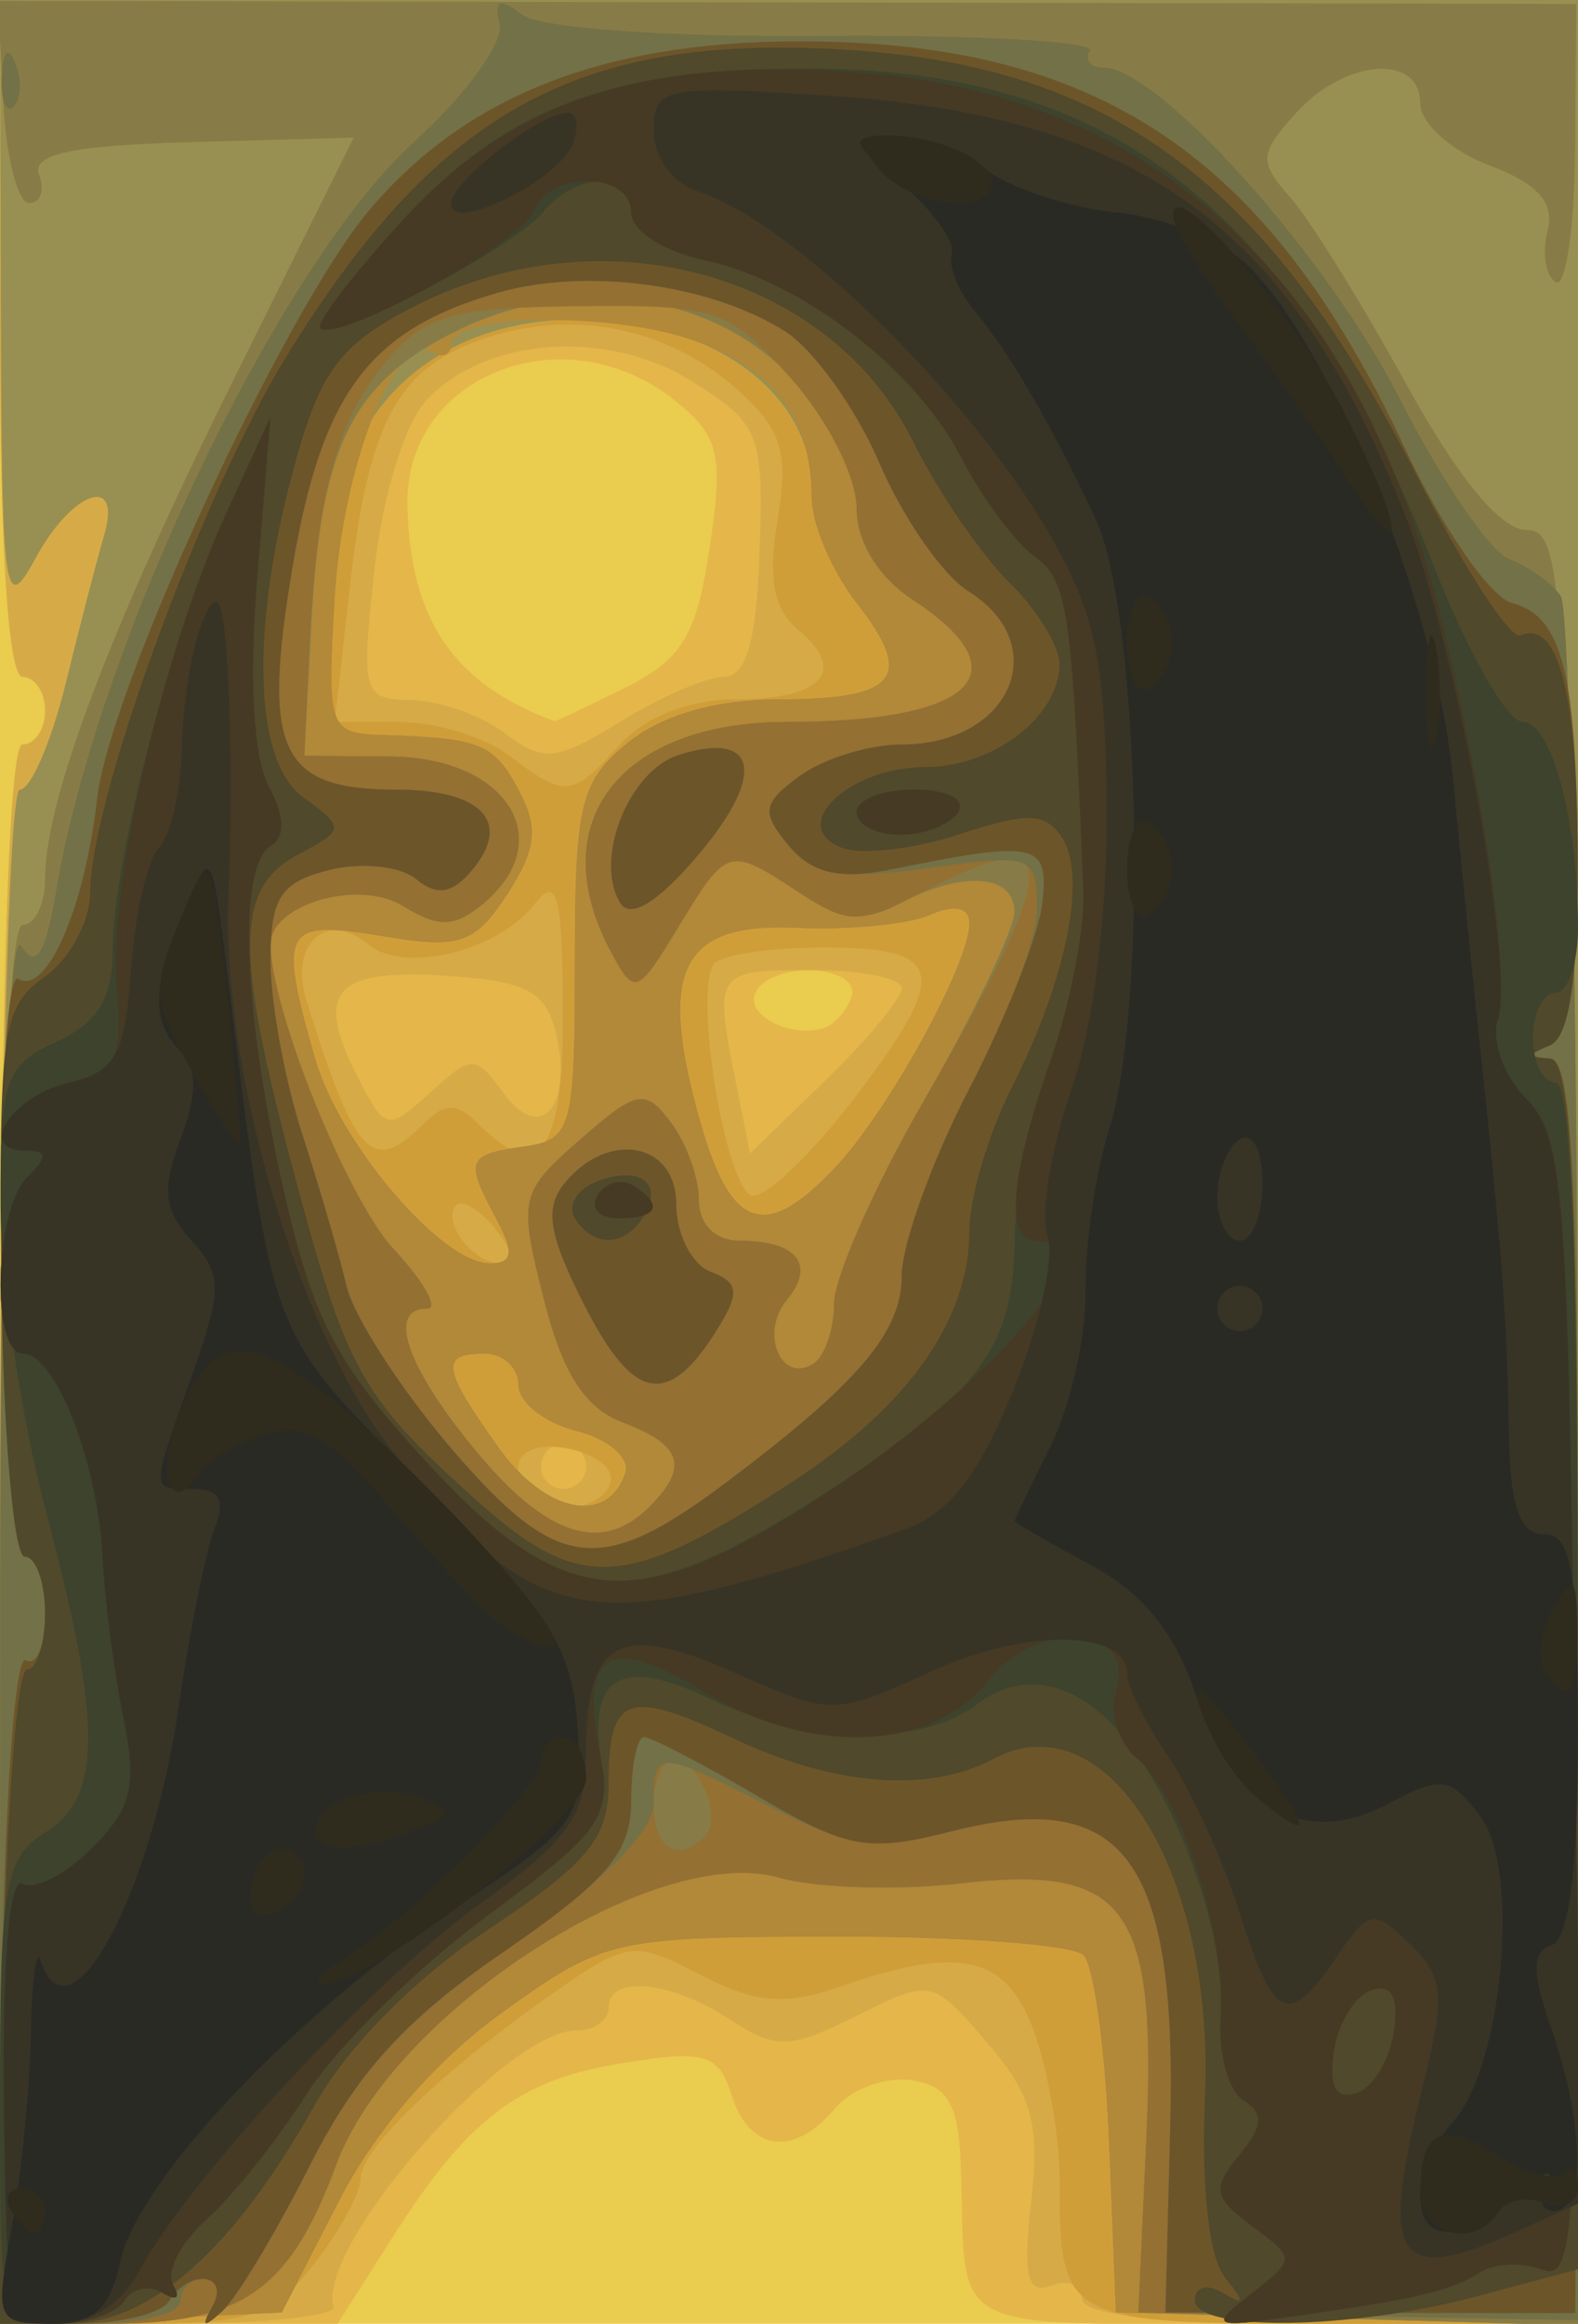 <?xml version="1.0" encoding="UTF-8" standalone="no"?>
<!-- Created with Inkscape (http://www.inkscape.org/) -->

<svg
   xmlns:dc="http://purl.org/dc/elements/1.1/"
   xmlns:cc="http://creativecommons.org/ns#"
   xmlns:rdf="http://www.w3.org/1999/02/22-rdf-syntax-ns#"
   xmlns:svg="http://www.w3.org/2000/svg"
   xmlns="http://www.w3.org/2000/svg"
   xmlns:xlink="http://www.w3.org/1999/xlink"
   xmlns:sodipodi="http://sodipodi.sourceforge.net/DTD/sodipodi-0.dtd"
   xmlns:inkscape="http://www.inkscape.org/namespaces/inkscape"
   id="svg3096"
   version="1.1"
   inkscape:version="0.48.4 r9939"
   width="70"
   height="103"
   sodipodi:docname="Joconde.png">
  <defs
     id="defs3100" />
  <sodipodi:namedview
     pagecolor="#ffffff"
     bordercolor="#666666"
     borderopacity="1"
     objecttolerance="10"
     gridtolerance="10"
     guidetolerance="10"
     inkscape:pageopacity="0"
     inkscape:pageshadow="2"
     inkscape:window-width="640"
     inkscape:window-height="480"
     id="namedview3098"
     showgrid="false"
     inkscape:zoom="2.2912621"
     inkscape:cx="27.362288"
     inkscape:cy="51.5"
     inkscape:window-x="75"
     inkscape:window-y="34"
     inkscape:window-maximized="0"
     inkscape:current-layer="svg3096" />
  
  <g
     id="g3111">
    <path
       style="fill:#eacc4e"
       d="M 0,51.5 0,0 35,0 70,0 70,51.5 70,103 35,103 0,103 0,51.5 z"
       id="path3143"
       inkscape:connector-curvature="0" />
    <path
       style="fill:#e5b649"
       d="M 0,68 C 0,45.333 0.352,33 1,33 1.55,33 2,32.325 2,31.5 2,30.675 1.55,30 1,30 0.378,30 0,24.333 0,15 l 0,-15 35,0 35,0 0,51.5 0,51.5 -13.5,0 c -14.911,0 -13.611,0.656 -13.878,-7 -0.095,-2.738 -0.576,-3.565 -2.209,-3.798 -1.148,-0.164 -2.666,0.398 -3.372,1.25 C 35.239,95.622 33.255,95.378 32.465,92.889 31.876,91.035 31.292,90.858 27.673,91.436 23.003,92.183 20.776,93.87 17.358,99.25 L 14.975,103 7.487,103 0,103 0,68 z M 37.771,44.188 c 0.461,-1.383 -3.378,-1.632 -4.218,-0.273 -0.597,0.967 1.299,2.077 2.885,1.69 0.516,-0.126 1.116,-0.764 1.333,-1.417 z M 27.736,30.482 c 2.529,-1.262 3.162,-2.311 3.747,-6.215 0.616,-4.11 0.429,-4.92 -1.5,-6.482 -4.889,-3.959 -12.044,-1.184 -11.912,4.62 0.115,5.079 2.051,7.914 6.526,9.56 0.053,0.019 1.466,-0.648 3.139,-1.483 z"
       id="path3141"
       inkscape:connector-curvature="0" />
    <path
       style="fill:#d6ab47"
       d="M 0,68 C 0,45.333 0.352,33 1,33 1.55,33 2,32.325 2,31.5 2,30.675 1.55,30 1,30 0.378,30 0,24.333 0,15 l 0,-15 35,0 35,0 0,51.5 0,51.5 -11,0 c -7.375,0 -11,-0.365 -11,-1.107 0,-0.609 -0.616,-0.871 -1.368,-0.582 -1.067,0.409 -1.263,-0.407 -0.891,-3.71 0.391,-3.465 0.033,-4.751 -1.965,-7.074 -2.42,-2.813 -2.474,-2.824 -5.775,-1.177 -2.989,1.491 -3.57,1.507 -5.632,0.157 C 29.741,87.784 27,87.526 27,89 c 0,0.55 -0.64,1 -1.423,1 -3.15,0 -11.53,9.521 -10.782,12.25 C 14.907,102.662 11.625,103 7.5,103 L 0,103 0,68 z m 26,-3 c 0,-0.55 -0.45,-1 -1,-1 -0.55,0 -1,0.45 -1,1 0,0.55 0.45,1 1,1 0.55,0 1,-0.45 1,-1 z M 40,43.804 C 40,43.362 38.2,43 36,43 c -4.279,0 -4.334,0.081 -3.362,4.938 l 0.638,3.188 3.362,-3.259 C 38.487,46.074 40,44.246 40,43.804 z M 22.363,48.482 c 1.653,2.26 3.098,0.483 2.269,-2.789 -0.456,-1.799 -1.371,-2.24 -5.094,-2.453 -4.887,-0.279 -5.653,0.808 -3.459,4.908 1.032,1.929 1.165,1.94 3.016,0.265 1.847,-1.671 1.998,-1.668 3.268,0.069 z m 9.755,-18.484 c 0.986,-0.001 1.438,-1.59 1.576,-5.549 0.184,-5.242 0.019,-5.657 -3,-7.546 -3.743,-2.343 -9.124,-1.97 -11.764,0.814 -0.962,1.014 -1.961,4.259 -2.319,7.532 -0.6,5.482 -0.524,5.751 1.63,5.782 1.242,0.017 3.12,0.684 4.173,1.48 1.697,1.284 2.277,1.224 5.118,-0.532 1.762,-1.089 3.826,-1.981 4.586,-1.982 z"
       id="path3139"
       inkscape:connector-curvature="0" />
    <path
       style="fill:#d09e39"
       d="M 0,69 C 0,50.053 0.39,35 0.881,35 1.366,35 2.286,32.862 2.927,30.25 c 0.64,-2.612 1.399,-5.537 1.686,-6.5 0.825,-2.766 -1.393,-2.036 -3.041,1 -1.385,2.553 -1.495,1.763 -1.532,-11 L 0,0 35,0 70,0 70,51.5 70,103 59.107,103 C 47.147,103 47,102.922 47,96.567 c 0,-1.798 -0.494,-4.686 -1.098,-6.418 -1.208,-3.465 -3.275,-3.961 -8.67,-2.08 -2.421,0.844 -3.715,0.733 -6.153,-0.527 -2.931,-1.516 -3.251,-1.482 -6.333,0.661 C 19.736,91.686 16,95.253 16,96.552 16,97.2 15.067,98.916 13.927,100.365 12.105,102.682 11.14,103 5.927,103 L 0,103 0,69 z m 27.092,-3.5 c -0.007,-0.55 -0.931,-1.144 -2.053,-1.32 -2.011,-0.315 -2.706,0.82 -1.338,2.187 0.972,0.972 3.407,0.349 3.391,-0.868 z M 21.98,54.476 c -0.696,-0.838 -1.471,-1.318 -1.723,-1.067 C 19.564,54.103 20.973,56 22.181,56 c 0.663,0 0.587,-0.574 -0.202,-1.524 z M 37.786,48.818 C 42.173,43.11 41.973,42 36.559,42 34.116,42 31.909,42.338 31.654,42.751 30.758,44.2 32.272,53 33.416,53 34.052,53 36.018,51.118 37.786,48.818 z M 18.8,49.8 c 0.933,-0.933 1.467,-0.933 2.4,0 2.738,2.738 3.801,1.313 3.768,-5.05 -0.026,-5.113 -0.253,-5.963 -1.25,-4.674 -1.612,2.086 -5.795,3.105 -7.372,1.796 -1.857,-1.541 -3.533,-0.042 -2.753,2.462 C 15.764,51.31 16.509,52.091 18.8,49.8 z M 27.5,33 c 1.11,-1.227 3.08,-2 5.096,-2 3.854,0 5.012,-1.25 2.834,-3.058 C 34.311,27.013 34.051,25.657 34.491,23.05 34.99,20.097 34.684,19.064 32.8,17.353 29.732,14.564 25.514,13.675 21.554,14.982 17.631,16.277 16.334,18.689 15.494,26.25 l -0.638,5.75 2.881,0 c 1.584,0 3.754,0.661 4.822,1.468 C 25.094,35.386 25.364,35.361 27.5,33 z"
       id="path3137"
       inkscape:connector-curvature="0" />
    <path
       style="fill:#989052"
       d="M 0,69.048 C 0,50.074 0.39,35 0.881,35 1.366,35 2.286,32.862 2.927,30.25 c 0.64,-2.612 1.399,-5.537 1.686,-6.5 0.825,-2.766 -1.393,-2.036 -3.041,1 -1.385,2.553 -1.495,1.763 -1.532,-11 L 0,0 35,0 70,0 70,51.535 70,103.07 59.75,102.785 49.5,102.5 49.201,95.001 c -0.164,-4.124 -0.677,-7.877 -1.139,-8.339 -0.462,-0.462 -5.405,-0.832 -10.983,-0.822 -9.899,0.018 -10.255,0.099 -14.811,3.372 -2.921,2.098 -5.623,5.213 -7.218,8.321 L 12.5,102.5 6.25,102.798 0,103.095 0,69.048 z M 27.738,65.287 C 27.96,64.62 26.985,63.783 25.571,63.428 24.157,63.074 23,62.157 23,61.392 23,60.626 22.325,60 21.5,60 c -1.989,0 -1.897,0.634 0.606,4.149 2.083,2.926 4.851,3.485 5.632,1.138 z M 22.035,54.066 c -1.427,-2.666 -1.346,-2.883 1.215,-3.246 2.115,-0.3 2.25,-0.791 2.25,-8.156 0,-7.029 0.243,-8.034 2.361,-9.75 C 29.374,31.687 31.776,31 34.552,31 39.81,31 40.592,30.023 37.986,26.71 36.894,25.321 36,23.018 36,21.592 36,18.185 32.969,15.272 28.562,14.446 20.966,13.021 15.126,17.062 14.821,23.955 14.431,32.802 14.354,32.495 17,32.579 c 4.335,0.137 4.903,0.371 6.036,2.488 0.864,1.615 0.746,2.616 -0.537,4.576 -1.449,2.211 -2.109,2.43 -5.571,1.845 -4.374,-0.739 -4.6,-0.322 -2.947,5.444 C 15.057,50.684 19.595,56 21.722,56 c 1.023,0 1.098,-0.467 0.313,-1.934 z M 37.048,51.75 C 39.403,49.258 43,42.72 43,40.933 c 0,-0.718 -0.654,-0.86 -1.75,-0.379 -0.963,0.422 -3.627,0.68 -5.922,0.572 -5.105,-0.239 -6.158,1.838 -4.299,8.479 1.377,4.919 2.889,5.458 6.019,2.145 z"
       id="path3135"
       inkscape:connector-curvature="0" />
    <path
       style="fill:#b28839"
       d="M 0,72.048 C 0,52.016 0.355,41 1,41 1.55,41 2,40.072 2,38.938 2,35.448 4.843,27.933 10.385,16.778 L 15.687,6.103 8.472,6.302 C 3.172,6.447 1.384,6.832 1.735,7.75 1.999,8.438 1.8,9 1.294,9 0.788,9 0.269,6.984 0.142,4.519 L -0.09,0.038 34.917,0.105 69.925,0.172 69.875,6.591 C 69.848,10.122 69.457,12.783 69.007,12.504 68.556,12.226 68.395,11.206 68.648,10.239 68.975,8.987 68.227,8.147 66.054,7.326 64.374,6.692 63,5.46 63,4.587 63,2.358 59.664,2.609 57.5,5 c -1.641,1.814 -1.666,2.163 -0.26,3.75 0.853,0.963 3.158,4.671 5.124,8.241 2.315,4.206 4.201,6.494 5.355,6.5 1.674,0.009 1.798,2.412 2.062,39.794 L 70.061,103.071 59.78,102.785 49.5,102.5 49.201,95.001 c -0.164,-4.124 -0.677,-7.877 -1.139,-8.339 -0.462,-0.462 -5.405,-0.832 -10.983,-0.822 -9.899,0.018 -10.255,0.099 -14.811,3.372 -2.921,2.098 -5.623,5.213 -7.218,8.321 L 12.5,102.5 6.25,102.798 0,103.095 0,72.048 z M 27.738,65.287 C 27.96,64.62 26.985,63.783 25.571,63.428 24.157,63.074 23,62.157 23,61.392 23,60.626 22.325,60 21.5,60 c -1.989,0 -1.897,0.634 0.606,4.149 2.083,2.926 4.851,3.485 5.632,1.138 z M 22.035,54.066 c -1.427,-2.666 -1.346,-2.883 1.215,-3.246 2.115,-0.3 2.25,-0.791 2.25,-8.156 0,-7.029 0.243,-8.034 2.361,-9.75 C 29.374,31.687 31.776,31 34.552,31 39.81,31 40.592,30.023 37.986,26.71 36.894,25.321 36,23.213 36,22.027 36,18.523 34.238,16.234 30.624,15.041 26.848,13.795 20,13.938 20,15.263 20,15.733 19.633,15.891 19.183,15.613 17.577,14.621 15.195,20.606 14.851,26.5 14.511,32.31 14.579,32.503 17,32.579 c 4.335,0.137 4.903,0.371 6.036,2.488 0.864,1.615 0.746,2.616 -0.537,4.576 -1.449,2.211 -2.109,2.43 -5.571,1.845 -4.374,-0.739 -4.6,-0.322 -2.947,5.444 C 15.057,50.684 19.595,56 21.722,56 c 1.023,0 1.098,-0.467 0.313,-1.934 z M 37.048,51.75 C 39.403,49.258 43,42.72 43,40.933 c 0,-0.718 -0.654,-0.86 -1.75,-0.379 -0.963,0.422 -3.627,0.68 -5.922,0.572 -5.105,-0.239 -6.158,1.838 -4.299,8.479 1.377,4.919 2.889,5.458 6.019,2.145 z"
       id="path3133"
       inkscape:connector-curvature="0" />
    <path
       style="fill:#877c47"
       d="M 0,72 C 0,52 0.355,41 1,41 1.55,41 2,40.072 2,38.938 2,35.448 4.843,27.933 10.385,16.778 L 15.687,6.103 8.472,6.302 C 3.172,6.447 1.384,6.832 1.735,7.75 1.999,8.438 1.8,9 1.294,9 0.788,9 0.269,6.984 0.142,4.519 L -0.09,0.038 34.917,0.105 69.925,0.172 69.875,6.591 C 69.848,10.122 69.457,12.783 69.007,12.504 68.556,12.226 68.395,11.206 68.648,10.239 68.975,8.987 68.227,8.147 66.054,7.326 64.374,6.692 63,5.46 63,4.587 63,2.358 59.664,2.609 57.5,5 c -1.641,1.814 -1.666,2.163 -0.26,3.75 0.853,0.963 3.158,4.671 5.124,8.241 2.315,4.206 4.201,6.494 5.355,6.5 1.674,0.009 1.798,2.412 2.062,39.796 l 0.28,39.787 -9.78,-0.287 L 50.5,102.5 50.856,94.696 C 51.323,84.464 49.967,82.634 42.552,83.486 39.774,83.806 36.17,83.688 34.545,83.224 29.055,81.657 17.405,89.205 14.917,95.941 12.85,101.534 10.751,103 4.809,103 L 0,103 0,72 z m 28.8,-5.2 c 1.776,-1.776 1.475,-2.745 -1.162,-3.747 -1.705,-0.648 -2.685,-2.18 -3.522,-5.504 -1.118,-4.439 -1.059,-4.695 1.612,-7.03 C 28.255,48.309 28.611,48.24 29.75,49.738 30.438,50.642 31,52.196 31,53.191 31,54.279 31.731,55 32.833,55 c 2.518,0 3.36,1.062 2.072,2.614 -1.21,1.458 -0.278,3.734 1.164,2.843 C 36.581,60.141 37,58.941 37,57.791 c 0,-1.15 1.8,-5.213 4,-9.029 2.2,-3.816 4,-7.573 4,-8.35 0,-1.677 -2.345,-1.833 -5.133,-0.341 -1.524,0.816 -2.573,0.697 -4.399,-0.5 -3.164,-2.073 -3.198,-2.064 -5.389,1.539 -1.819,2.991 -1.933,3.032 -2.985,1.066 C 24.042,36.473 27.481,32 34.918,32 43.212,32 45.448,29.834 40.5,26.592 38.983,25.598 38,24.01 38,22.554 38,21.234 36.856,18.794 35.457,17.132 32.028,13.056 25.683,12.014 20.3,14.644 15.651,16.915 14.242,19.711 13.823,27.5 l -0.323,6 3.806,0.031 c 5.194,0.042 7.507,3.719 4.113,6.536 -1.253,1.04 -1.984,1.061 -3.523,0.1 C 15.937,38.944 12,40.07 12,41.854 12,44.716 15.399,53.139 17.445,55.347 18.798,56.806 19.476,58 18.952,58 17.145,58 18.009,60.556 21.073,64.272 24.229,68.102 26.693,68.907 28.8,66.8 z"
       id="path3131"
       inkscape:connector-curvature="0" />
    <path
       style="fill:#947032"
       d="M 0.015,71.75 C 0.025,52.699 0.384,41.059 0.936,41.931 1.599,42.978 2.02,42.307 2.505,39.431 4.351,28.49 12.418,11.662 18.41,6.249 c 2.249,-2.032 3.937,-4.357 3.751,-5.168 -0.252,-1.097 0.004,-1.207 1.001,-0.431 C 23.939,1.256 29.588,1.652 36.655,1.596 43.34,1.543 48.601,1.837 48.346,2.25 48.091,2.663 48.369,3 48.963,3 c 2.418,0 9.928,8.375 13.083,14.59 1.851,3.647 4.06,6.885 4.91,7.197 0.849,0.312 1.875,1.05 2.279,1.64 0.404,0.59 0.742,18.026 0.75,38.745 L 70,102.845 60.25,102.672 50.5,102.5 50.856,94.696 C 51.323,84.464 49.967,82.634 42.552,83.486 39.774,83.806 36.17,83.688 34.545,83.224 29.055,81.657 17.405,89.205 14.917,95.941 12.85,101.534 10.751,103 4.809,103 L 0,103 0.015,71.75 z M 31.264,81.402 C 32.066,80.601 31.017,78 29.893,78 29.402,78 29,78.9 29,80 c 0,1.949 1.061,2.606 2.264,1.402 z M 28.8,66.8 c 1.776,-1.776 1.475,-2.745 -1.162,-3.747 -1.705,-0.648 -2.685,-2.18 -3.522,-5.504 -1.118,-4.439 -1.059,-4.695 1.612,-7.03 C 28.255,48.309 28.611,48.24 29.75,49.738 30.438,50.642 31,52.196 31,53.191 31,54.279 31.731,55 32.833,55 c 2.518,0 3.36,1.062 2.072,2.614 -1.21,1.458 -0.278,3.734 1.164,2.843 C 36.581,60.141 37,58.941 37,57.791 c 0,-1.15 1.76,-5.144 3.912,-8.876 6.327,-10.975 6.321,-12.638 -0.038,-9.35 -2.746,1.42 -3.248,1.42 -5.415,0 -3.154,-2.067 -3.19,-2.056 -5.38,1.545 -1.819,2.991 -1.933,3.032 -2.985,1.066 C 24.042,36.473 27.481,32 34.918,32 43.212,32 45.448,29.834 40.5,26.592 38.954,25.579 38,24.014 38,22.493 c 0,-1.354 -1.313,-3.931 -2.918,-5.727 -2.749,-3.076 -3.297,-3.262 -9.446,-3.194 -5.641,0.062 -6.802,0.402 -8.549,2.5 C 14.884,18.718 14.009,22.06 13.7,29 L 13.5,33.5 l 3.806,0.031 c 5.194,0.042 7.507,3.719 4.113,6.536 -1.253,1.04 -1.984,1.061 -3.523,0.1 C 15.937,38.944 12,40.07 12,41.854 12,44.716 15.399,53.139 17.445,55.347 18.798,56.806 19.476,58 18.952,58 17.145,58 18.009,60.556 21.073,64.272 24.229,68.102 26.693,68.907 28.8,66.8 z M 0.079,3.417 C 0.127,2.252 0.364,2.015 0.683,2.812 0.972,3.534 0.936,4.397 0.604,4.729 0.272,5.061 0.036,4.471 0.079,3.417 z"
       id="path3129"
       inkscape:connector-curvature="0" />
    <path
       style="fill:#737147"
       d="M 0.015,71.75 C 0.025,52.699 0.384,41.059 0.936,41.931 1.599,42.978 2.02,42.307 2.505,39.431 4.351,28.49 12.418,11.662 18.41,6.249 c 2.249,-2.032 3.937,-4.357 3.751,-5.168 -0.252,-1.097 0.004,-1.207 1.001,-0.431 C 23.939,1.256 29.588,1.652 36.655,1.596 43.34,1.543 48.601,1.837 48.346,2.25 48.091,2.663 48.369,3 48.963,3 c 2.418,0 9.928,8.375 13.083,14.59 1.851,3.647 4.06,6.885 4.91,7.197 0.849,0.312 1.875,1.05 2.279,1.64 0.404,0.59 0.742,18.025 0.75,38.744 L 70,102.842 60.846,102.671 51.692,102.5 51.908,94.3 C 52.221,82.423 49.889,79.226 42.312,81.149 38.878,82.02 37.646,81.86 34.172,80.088 29.164,77.533 29,77.528 29,79.926 c 0,1.231 -2.254,3.496 -6.25,6.28 -4.762,3.317 -6.903,5.644 -8.993,9.768 -1.509,2.977 -3.262,5.889 -3.897,6.47 C 9.03,103.203 8.905,103.149 9.412,102.25 9.8,101.562 9.641,101 9.059,101 8.477,101 8,101.45 8,102 c 0,0.55 -1.8,1 -4,1 L 0,103 0.015,71.75 z M 32.242,65.69 C 38.116,61.273 40,59.048 40,56.527 c 0,-1.41 1.35,-5.094 3,-8.186 1.65,-3.092 3,-6.726 3,-8.075 0,-2.357 -0.19,-2.427 -4.82,-1.79 -3.849,0.529 -5.101,0.325 -6.212,-1.014 -1.208,-1.456 -1.141,-1.861 0.511,-3.069 C 36.526,33.626 38.556,33 39.991,33 c 4.848,0 6.769,-4.42 2.955,-6.801 -1.129,-0.705 -2.901,-3.26 -3.937,-5.676 -1.036,-2.417 -2.924,-5.047 -4.197,-5.846 -3.338,-2.096 -8.806,-2.826 -12.731,-1.7 -5.695,1.633 -7.805,4.451 -9.106,12.162 C 11.605,33.271 12.409,35 17.563,35 c 3.802,0 5.159,1.424 3.39,3.556 -0.877,1.057 -1.575,1.173 -2.49,0.413 C 17.764,38.389 16.023,38.207 14.596,38.565 12.446,39.105 12,39.794 12,42.573 c 0,1.846 0.626,5.285 1.39,7.642 0.765,2.357 1.656,5.41 1.98,6.785 0.324,1.375 2.462,4.67 4.75,7.323 4.627,5.364 6.521,5.578 12.122,1.366 z M 25.944,57.891 C 24.326,54.718 24.136,53.541 25.063,52.424 27.019,50.067 30,50.652 30,53.393 c 0,1.316 0.685,2.656 1.523,2.977 1.263,0.485 1.309,0.926 0.272,2.588 -2.157,3.455 -3.685,3.176 -5.85,-1.067 z m 1.571,-17.867 c -1.185,-1.917 0.369,-5.853 2.588,-6.557 3.487,-1.107 3.898,0.836 0.924,4.364 -1.816,2.155 -3.057,2.929 -3.512,2.193 z M 0.079,3.417 C 0.127,2.252 0.364,2.015 0.683,2.812 0.972,3.534 0.936,4.397 0.604,4.729 0.272,5.061 0.036,4.471 0.079,3.417 z"
       id="path3127"
       inkscape:connector-curvature="0" />
    <path
       style="fill:#6d552a"
       d="M 0.1,88.029 C 0.202,79.795 0.671,73.297 1.143,73.588 1.614,73.88 2,72.966 2,71.559 2,70.152 1.593,69 1.095,69 0.597,69 0.132,63.114 0.062,55.92 -0.01,48.581 0.321,43.08 0.816,43.386 2.054,44.152 3.762,40.252 4.305,35.419 4.853,30.548 12.597,13.802 16.371,9.328 20.635,4.272 26.707,1.868 35.295,1.834 48.656,1.782 56.212,6.819 62.305,19.837 c 1.655,3.538 3.798,6.638 4.76,6.89 2.273,0.594 2.905,3.176 2.921,11.939 0.009,4.809 -0.398,7.333 -1.236,7.671 -0.982,0.396 -0.976,0.521 0.027,0.583 1.006,0.062 1.259,5.978 1.192,27.844 l -0.085,27.765 -9.092,-0.015 -9.092,-0.015 0.212,-8.2 C 52.221,82.37 49.895,79.224 42.211,81.174 38.491,82.119 37.604,81.958 33.604,79.614 31.151,78.176 28.886,77 28.572,77 28.257,77 28,78.267 28,79.815 c 0,2.302 -1.048,3.535 -5.75,6.766 -4.303,2.957 -6.44,5.317 -8.493,9.379 -1.509,2.985 -3.262,5.903 -3.897,6.484 C 9.03,103.203 8.905,103.149 9.412,102.25 10.245,100.776 8.405,100.535 7.5,102 c -0.34,0.55 -2.186,1 -4.102,1 l -3.484,0 0.186,-14.971 z M 32.242,65.69 C 38.088,61.294 40,59.044 40,56.56 40,55.168 41.346,51.435 42.992,48.265 44.637,45.094 46.1,41.375 46.242,40 46.517,37.335 46.017,37.228 39.443,38.554 37.235,38.999 35.996,38.7 34.981,37.477 33.755,36 33.819,35.606 35.479,34.392 36.526,33.626 38.556,33 39.991,33 c 4.848,0 6.769,-4.42 2.955,-6.801 -1.129,-0.705 -2.901,-3.26 -3.937,-5.676 -1.036,-2.417 -2.924,-5.047 -4.197,-5.846 -3.338,-2.096 -8.806,-2.826 -12.731,-1.7 -5.695,1.633 -7.805,4.451 -9.106,12.162 C 11.605,33.271 12.409,35 17.563,35 c 3.802,0 5.159,1.424 3.39,3.556 -0.877,1.057 -1.575,1.173 -2.49,0.413 C 17.764,38.389 16.023,38.207 14.596,38.565 12.446,39.105 12,39.794 12,42.573 c 0,1.846 0.626,5.285 1.39,7.642 0.765,2.357 1.656,5.41 1.98,6.785 0.324,1.375 2.462,4.67 4.75,7.323 4.627,5.364 6.521,5.578 12.122,1.366 z M 25.944,57.891 C 24.326,54.718 24.136,53.541 25.063,52.424 27.019,50.067 30,50.652 30,53.393 c 0,1.316 0.685,2.656 1.523,2.977 1.263,0.485 1.309,0.926 0.272,2.588 -2.157,3.455 -3.685,3.176 -5.85,-1.067 z m 1.571,-17.867 c -1.185,-1.917 0.369,-5.853 2.588,-6.557 3.487,-1.107 3.898,0.836 0.924,4.364 -1.816,2.155 -3.057,2.929 -3.512,2.193 z"
       id="path3125"
       inkscape:connector-curvature="0" />
    <path
       style="fill:#50492b"
       d="M 0.125,88.5 C 0.269,80.525 0.749,74 1.193,74 1.637,74 2,72.875 2,71.5 2,70.125 1.595,69 1.1,69 0.604,69 0.139,63.541 0.066,56.868 -0.057,45.72 0.097,44.62 1.966,43.311 3.085,42.528 4,40.845 4,39.571 4,35.446 8.999,21.804 12.718,15.778 19.524,4.751 25.829,1.375 38,2.239 49.489,3.055 56.285,8.208 62.844,21.08 c 2.08,4.081 4.153,7.269 4.607,7.085 1.696,-0.689 2.519,2.559 2.534,10.002 0.01,5.21 -0.385,7.828 -1.235,8.171 -1,0.404 -1,0.52 0,0.583 0.967,0.061 1.25,6.146 1.25,26.872 l 0,26.793 -4.514,1.207 C 59.914,103.283 53,103.365 53,101.941 c 0,-0.582 0.562,-0.721 1.25,-0.308 0.971,0.583 0.989,0.428 0.081,-0.696 -0.701,-0.868 -1.053,-4.048 -0.879,-7.942 C 53.901,82.97 49.094,75.274 44.066,77.965 41.196,79.501 36.999,79.168 32.519,77.05 27.823,74.83 27,75.128 27,79.049 c 0,2.432 -0.908,3.533 -5.333,6.472 -3.228,2.143 -6.264,5.207 -7.692,7.76 C 10.384,99.704 6.665,103 3.009,103 l -3.145,0 0.261,-14.5 z M 35.124,65.697 C 40.284,62.349 43,58.507 43,54.556 c 0,-1.45 0.845,-4.305 1.878,-6.346 2.428,-4.796 3.349,-9.352 2.239,-11.077 -0.718,-1.116 -1.55,-1.146 -4.539,-0.159 -2.013,0.664 -4.367,0.937 -5.231,0.605 C 34.9,36.641 37.634,34 41.051,34 44.068,34 47,31.747 47,29.429 47,28.643 45.987,27.007 44.75,25.793 43.513,24.579 41.6,21.777 40.5,19.567 36.792,12.115 26.81,9.364 18.522,13.51 15.258,15.143 14.311,16.307 13.242,20 c -2.146,7.413 -2.069,13.674 0.188,15.325 1.891,1.383 1.886,1.436 -0.25,2.579 -2.716,1.454 -2.76,4.241 -0.217,13.8 2.404,9.035 3.001,10.128 8.003,14.647 4.74,4.283 6.689,4.193 14.157,-0.653 z M 25.496,53.993 c -0.342,-0.554 0.101,-1.284 0.984,-1.624 1.915,-0.735 2.982,0.075 2.061,1.564 -0.83,1.344 -2.235,1.371 -3.045,0.059 z"
       id="path3123"
       inkscape:connector-curvature="0" />
    <path
       style="fill:#3d432d"
       d="M 0,92.741 C 0,83.564 0.211,82.349 2,81.232 4.545,79.642 4.551,76.435 2.024,66.932 0.936,62.845 0.036,56.76 0.024,53.411 0.002,47.875 0.227,47.217 2.5,46.182 4.342,45.343 5,44.269 5,42.102 5,38.169 7.711,27.788 10.081,22.65 L 11.994,18.5 11.406,25.646 c -0.363,4.406 -0.169,7.929 0.506,9.189 0.722,1.349 0.753,2.254 0.091,2.663 -1.462,0.904 -1.228,7.261 0.561,15.179 1.313,5.816 2.327,7.753 6.344,12.123 6.153,6.693 9.145,6.905 17.866,1.268 6.752,-4.364 8.22,-6.368 8.241,-11.252 C 45.023,52.992 45.739,49.475 46.606,47 47.473,44.525 48.128,41.15 48.061,39.5 47.555,26.945 47.38,25.751 45.889,24.659 45.019,24.022 43.564,22.061 42.655,20.302 40.604,16.333 35.543,12.44 31.25,11.53 29.432,11.145 28,10.215 28,9.421 c 0,-1.835 -2.414,-1.832 -3.938,0.005 -1.341,1.616 -9.244,5.726 -9.848,5.122 -0.217,-0.217 1.456,-2.404 3.719,-4.858 C 22.533,4.698 27.282,2.97 36.193,3.044 49.617,3.155 57.488,9.5 63.633,25.162 65.109,28.923 66.864,32 67.533,32 68.824,32 70,36.35 70,41.125 70,42.706 69.55,44 69,44 c -0.55,0 -1,0.9 -1,2 0,1.1 0.463,2 1.028,2 0.681,0 0.998,8.983 0.939,26.583 -0.079,23.42 -0.271,26.514 -1.618,25.997 -0.841,-0.323 -2.051,-0.26 -2.689,0.138 -1.331,0.832 -2.598,1.133 -8.16,1.936 -3.765,0.544 -3.883,0.487 -2,-0.977 1.985,-1.543 1.985,-1.566 0.038,-3.008 -1.709,-1.266 -1.782,-1.671 -0.564,-3.138 1.034,-1.246 1.095,-1.871 0.235,-2.403 -0.64,-0.395 -1.112,-2.274 -1.049,-4.174 0.114,-3.471 -1.929,-9.107 -4.356,-12.017 -2.014,-2.414 -4.427,-2.938 -6.456,-1.401 -2.527,1.914 -7.556,1.808 -11.872,-0.25 -4.062,-1.937 -5.517,-0.959 -4.727,3.175 0.363,1.898 -0.6,3.105 -5.165,6.477 -3.086,2.28 -6.671,5.814 -7.967,7.853 -1.296,2.04 -3.304,4.556 -4.463,5.592 -1.158,1.036 -1.822,2.343 -1.475,2.905 0.347,0.562 0.143,0.719 -0.454,0.35 -0.597,-0.369 -1.368,-0.213 -1.714,0.345 C 5.165,102.543 3.784,103 2.441,103 0.012,103 0,102.951 0,92.741 z M 61.834,90.06 c 0.227,-1.551 -0.093,-2.142 -1,-1.843 -0.734,0.242 -1.485,1.467 -1.668,2.723 -0.227,1.551 0.093,2.142 1,1.843 0.734,-0.242 1.485,-1.467 1.668,-2.723 z M 26.51,52.984 c 0.345,-0.559 1.047,-0.757 1.559,-0.441 C 29.456,53.4 29.198,54 27.441,54 26.584,54 26.165,53.543 26.51,52.984 z M 38,36 c 0,-0.55 1.152,-1 2.559,-1 1.451,0 2.292,0.433 1.941,1 -0.34,0.55 -1.491,1 -2.559,1 C 38.873,37 38,36.55 38,36 z"
       id="path3121"
       inkscape:connector-curvature="0" />
    <path
       style="fill:#463a24"
       d="M 0.171,92.958 C 0.101,86.94 0.429,83.147 0.99,83.494 1.506,83.812 2.894,83.106 4.076,81.924 5.85,80.15 6.094,79.14 5.475,76.137 5.062,74.137 4.646,70.925 4.55,69 4.341,64.819 2.454,60 1.025,60 -0.404,60 -0.262,53.662 1.2,52.2 2.133,51.267 2.115,51 1.117,51 -1.056,51 0.502,48.59 3.074,47.971 5.184,47.464 5.457,46.905 5.17,43.679 4.787,39.375 7.25,28.802 10.052,22.717 L 11.994,18.5 11.406,25.646 c -0.363,4.406 -0.169,7.929 0.506,9.189 0.722,1.349 0.753,2.254 0.091,2.663 -1.462,0.904 -1.228,7.261 0.561,15.179 1.313,5.816 2.327,7.753 6.344,12.123 5.883,6.399 9.136,6.809 16.647,2.098 C 43.629,61.834 49.629,55 46,55 44.573,55 44.786,52.195 46.606,47 47.473,44.525 48.128,41.15 48.061,39.5 47.555,26.945 47.38,25.751 45.889,24.659 45.019,24.022 43.564,22.061 42.655,20.302 40.604,16.333 35.543,12.44 31.25,11.53 29.432,11.145 28,10.215 28,9.421 28,7.611 24.385,7.553 23.695,9.352 23.162,10.741 14.923,15.256 14.214,14.547 13.997,14.33 15.68,12.133 17.955,9.665 22.868,4.335 28.803,2.47 38.396,3.24 51.279,4.274 60.171,12.582 63.827,27 c 1.961,7.735 3.239,16.667 2.616,18.289 -0.331,0.863 0.231,2.384 1.262,3.415 1.701,1.701 1.878,4.012 2.087,27.188 0.207,22.868 0.073,25.27 -1.372,24.715 -0.88,-0.338 -2.122,-0.288 -2.76,0.111 -1.331,0.832 -2.598,1.133 -8.16,1.936 -3.765,0.544 -3.883,0.487 -2,-0.977 1.985,-1.543 1.985,-1.566 0.038,-3.008 -1.709,-1.266 -1.782,-1.671 -0.564,-3.138 1.076,-1.296 1.118,-1.858 0.183,-2.435 -0.668,-0.413 -1.122,-2.066 -1.008,-3.674 0.257,-3.632 -1.761,-9.856 -3.722,-11.484 -0.809,-0.672 -1.224,-2.002 -0.921,-2.956 0.949,-2.99 -3.453,-3.319 -5.727,-0.428 -2.435,3.096 -7.9,3.278 -12.588,0.42 -4.11,-2.506 -5.433,-1.79 -4.628,2.504 0.587,3.13 0.298,3.562 -4.983,7.464 -3.083,2.278 -6.667,5.81 -7.963,7.85 -1.296,2.04 -3.304,4.556 -4.463,5.592 -1.158,1.036 -1.822,2.343 -1.475,2.905 0.347,0.562 0.143,0.719 -0.454,0.35 -0.597,-0.369 -1.368,-0.213 -1.714,0.345 C 5.165,102.543 3.848,103 2.585,103 0.349,103 0.285,102.732 0.171,92.958 z M 61.834,90.06 c 0.227,-1.551 -0.093,-2.142 -1,-1.843 -0.734,0.242 -1.485,1.467 -1.668,2.723 -0.227,1.551 0.093,2.142 1,1.843 0.734,-0.242 1.485,-1.467 1.668,-2.723 z M 26.51,52.984 c 0.345,-0.559 1.047,-0.757 1.559,-0.441 C 29.456,53.4 29.198,54 27.441,54 26.584,54 26.165,53.543 26.51,52.984 z M 38,36 c 0,-0.55 1.152,-1 2.559,-1 1.451,0 2.292,0.433 1.941,1 -0.34,0.55 -1.491,1 -2.559,1 C 38.873,37 38,36.55 38,36 z"
       id="path3119"
       inkscape:connector-curvature="0" />
    <path
       style="fill:#373426"
       d="M 0.171,92.958 C 0.101,86.94 0.429,83.147 0.99,83.494 1.506,83.812 2.894,83.106 4.076,81.924 5.85,80.15 6.094,79.14 5.475,76.137 5.062,74.137 4.646,70.925 4.55,69 4.341,64.819 2.454,60 1.025,60 -0.404,60 -0.262,53.662 1.2,52.2 2.133,51.267 2.115,51 1.117,51 -1.061,51 0.506,48.589 3.074,47.988 5.128,47.507 5.548,46.737 5.813,42.96 5.985,40.507 6.548,38.072 7.063,37.55 7.578,37.028 8.032,35.002 8.07,33.05 8.109,31.098 8.527,28.6 9,27.5 c 0.673,-1.566 0.915,-1.024 1.117,2.5 0.142,2.475 0.154,6.75 0.026,9.5 -0.37,7.975 3.166,19.821 7.49,25.098 6.364,7.766 8.69,8.094 22.535,3.174 1.925,-0.684 3.261,-2.406 4.79,-6.174 1.166,-2.874 1.846,-5.942 1.509,-6.819 -0.336,-0.877 0.133,-3.773 1.042,-6.437 1.024,-2.997 1.625,-7.82 1.579,-12.652 -0.062,-6.468 -0.51,-8.551 -2.608,-12.132 C 42.835,17.337 35.062,9.789 30.959,8.487 29.848,8.135 29,6.973 29,5.804 29,3.857 29.429,3.771 36.75,4.241 50.535,5.128 57.296,10.039 62.331,22.824 c 2.234,5.672 4.865,19.981 4.112,22.356 -0.301,0.948 0.261,2.524 1.256,3.519 1.613,1.613 1.835,4.266 2.129,25.355 l 0.328,23.554 -2.625,1.196 c -5.662,2.58 -6.393,1.508 -4.393,-6.438 0.987,-3.921 0.909,-4.741 -0.589,-6.193 -1.618,-1.568 -1.824,-1.532 -3.26,0.576 -2.143,3.147 -2.778,2.853 -4.315,-2 -0.741,-2.337 -2.163,-5.444 -3.16,-6.904 C 50.816,76.386 50,74.751 50,74.212 c 0,-1.99 -4.457,-2.054 -8.69,-0.126 -4.321,1.969 -4.397,1.969 -8.735,0.05 C 27.453,71.871 26,72.659 26,77.702 c 0,2.792 -0.733,3.829 -4.75,6.721 C 16.425,87.896 8.312,96.657 6.129,100.75 5.414,102.092 3.993,103 2.609,103 0.343,103 0.285,102.762 0.171,92.958 z M 20,9.035 C 20,8.057 23.932,5 25.191,5 25.601,5 25.702,5.614 25.414,6.365 24.787,7.997 20,10.358 20,9.035 z"
       id="path3117"
       inkscape:connector-curvature="0" />
    <path
       style="fill:#2a2a25"
       d="m 0.514,98.75 c 0.428,-2.337 0.811,-6.202 0.853,-8.587 0.041,-2.385 0.238,-3.848 0.437,-3.25 C 3.083,90.748 6.714,84.017 7.947,75.524 8.428,72.211 9.135,68.713 9.518,67.75 10.007,66.521 9.736,66 8.607,66 6.654,66 6.658,66.22 8.512,60.967 9.866,57.128 9.863,56.506 8.483,54.981 7.264,53.634 7.165,52.696 8.009,50.477 8.745,48.542 8.753,47.353 8.037,46.637 6.691,45.291 6.728,43.773 8.19,40.315 9.35,37.571 9.397,37.639 10.069,43 c 2.097,16.734 1.734,15.786 8.768,22.902 5.678,5.745 6.557,7.134 6.789,10.742 0.26,4.027 0.107,4.25 -5.429,7.917 C 13.08,89.276 6.111,96.633 5.338,100.25 4.886,102.362 4.169,103 2.243,103 -0.161,103 -0.232,102.826 0.514,98.75 z M 63,97.329 c 0,-0.919 0.645,-2.384 1.433,-3.255 2.226,-2.46 3.024,-11.162 1.242,-13.547 -1.327,-1.776 -1.733,-1.834 -4.066,-0.586 -3.745,2.004 -6.894,0.256 -8.544,-4.744 C 52.131,72.368 50.737,70.635 48.369,69.359 46.516,68.362 45,67.492 45,67.426 45,67.361 45.72,65.864 46.6,64.1 c 0.88,-1.764 1.58,-4.871 1.555,-6.904 -0.025,-2.033 0.45,-5.266 1.056,-7.184 C 50.952,44.496 50.559,27.157 48.598,23 46.56,18.681 44.806,15.676 43.176,13.712 42.491,12.886 42.058,11.773 42.215,11.237 42.372,10.702 41.375,9.32 40,8.165 37.667,6.207 37.636,6.064 39.527,6.033 c 1.115,-0.018 3.021,0.663 4.235,1.513 1.214,0.851 3.799,1.689 5.743,1.864 1.944,0.174 4.495,1.166 5.668,2.203 3.705,3.276 8.544,15.206 9.284,22.886 0.371,3.85 0.892,9.025 1.158,11.5 0.992,9.239 1.25,12.623 1.316,17.25 0.05,3.526 0.454,4.75 1.567,4.75 1.221,0 1.5,1.657 1.5,8.917 0,5.901 -0.394,9.048 -1.166,9.305 -0.888,0.296 -0.888,1.186 0,3.733 C 70.288,94.123 70.339,98 68.941,98 68.359,98 68.211,97.438 68.613,96.75 69.015,96.062 68.444,96.287 67.343,97.25 64.819,99.458 63,99.491 63,97.329 z M 56,58 c 0,-0.55 -0.45,-1 -1,-1 -0.55,0 -1,0.45 -1,1 0,0.55 0.45,1 1,1 0.55,0 1,-0.45 1,-1 z m 0,-5.559 C 56,50.99 55.567,50.149 55,50.5 54.45,50.84 54,51.991 54,53.059 54,54.127 54.45,55 55,55 c 0.55,0 1,-1.152 1,-2.559 z"
       id="path3115"
       inkscape:connector-curvature="0" />
    <path
       style="fill:#2f2b1d"
       d="M 0.5,98 C 0.16,97.45 0.359,97 0.941,97 1.523,97 2,97.45 2,98 2,98.55 1.802,99 1.559,99 1.316,99 0.84,98.55 0.5,98 z M 63,97.167 c 0,-2.757 0.989,-3.22 3.444,-1.611 1.218,0.798 2.517,1.15 2.885,0.781 C 69.698,95.968 70,96.24 70,96.94 70,97.649 69.349,97.964 68.532,97.651 67.725,97.341 66.798,97.518 66.473,98.044 65.449,99.7 63,99.081 63,97.167 z M 15.433,86.691 C 18.384,84.874 24,79.197 24,78.033 24,77.465 24.45,77 25,77 c 0.55,0 1,0.836 1,1.858 0,1.695 -9.742,9.236 -11.735,9.083 -0.421,-0.032 0.105,-0.595 1.168,-1.25 z M 11.154,83.562 C 11.345,82.645 11.95,81.918 12.5,81.947 c 1.484,0.078 1.212,2.316 -0.346,2.835 -0.841,0.28 -1.216,-0.177 -1,-1.219 z M 14,81.107 c 0,-1.317 2.75,-2.14 4.677,-1.401 1.5,0.576 1.474,0.723 -0.25,1.398 C 15.737,82.158 14,82.159 14,81.107 z M 55.831,79.75 C 54.483,78.664 52.564,75 53.343,75 c 0.154,0 1.279,1.35 2.499,3 2.405,3.253 2.402,3.694 -0.011,1.75 z m 12.674,-5.742 c -0.337,-0.546 -0.152,-1.783 0.411,-2.75 0.878,-1.508 1.028,-1.367 1.054,0.992 0.032,2.876 -0.431,3.431 -1.465,1.758 z M 21.25,71.177 c -0.963,-1.003 -3.011,-3.275 -4.553,-5.051 -2.173,-2.503 -3.296,-3.074 -5,-2.542 C 10.489,63.961 9.187,64.758 8.804,65.356 7.58,67.268 6.91,65.367 7.895,62.775 9.631,58.211 12.035,58.939 19.218,66.204 22.913,69.942 25.275,73 24.468,73 23.661,73 22.212,72.18 21.25,71.177 z M 8.731,47.854 C 6.677,44.276 6.654,43.956 8.179,40.315 9.297,37.645 9.394,37.834 10.065,44 c 0.389,3.575 0.637,6.583 0.552,6.685 -0.085,0.102 -0.934,-1.172 -1.886,-2.831 z M 50,38.5 c 0,-1.491 0.431,-2.352 1,-2 0.55,0.34 1,1.24 1,2 0,0.76 -0.45,1.66 -1,2 -0.569,0.352 -1,-0.509 -1,-2 z m 13.252,-8 c 0.011,-2.2 0.216,-2.982 0.455,-1.738 0.239,1.244 0.23,3.044 -0.02,4 C 63.437,33.718 63.241,32.7 63.252,30.5 z M 50,28.5 c 0,-1.491 0.431,-2.352 1,-2 0.55,0.34 1,1.24 1,2 0,0.76 -0.45,1.66 -1,2 -0.569,0.352 -1,-0.509 -1,-2 z m 9.735,-7.315 C 58.784,19.708 56.67,16.7 55.037,14.5 53.403,12.3 52.051,10.084 52.033,9.576 c -0.071,-1.987 5.297,4.184 7.633,8.774 2.728,5.359 2.768,7.032 0.068,2.836 z M 39,7.5 C 37.985,6.277 38.04,6 39.296,6 41.573,6 44,7.087 44,8.107 44,9.566 40.346,9.122 39,7.5 z"
       id="path3113"
       inkscape:connector-curvature="0" />
  </g>
</svg>
